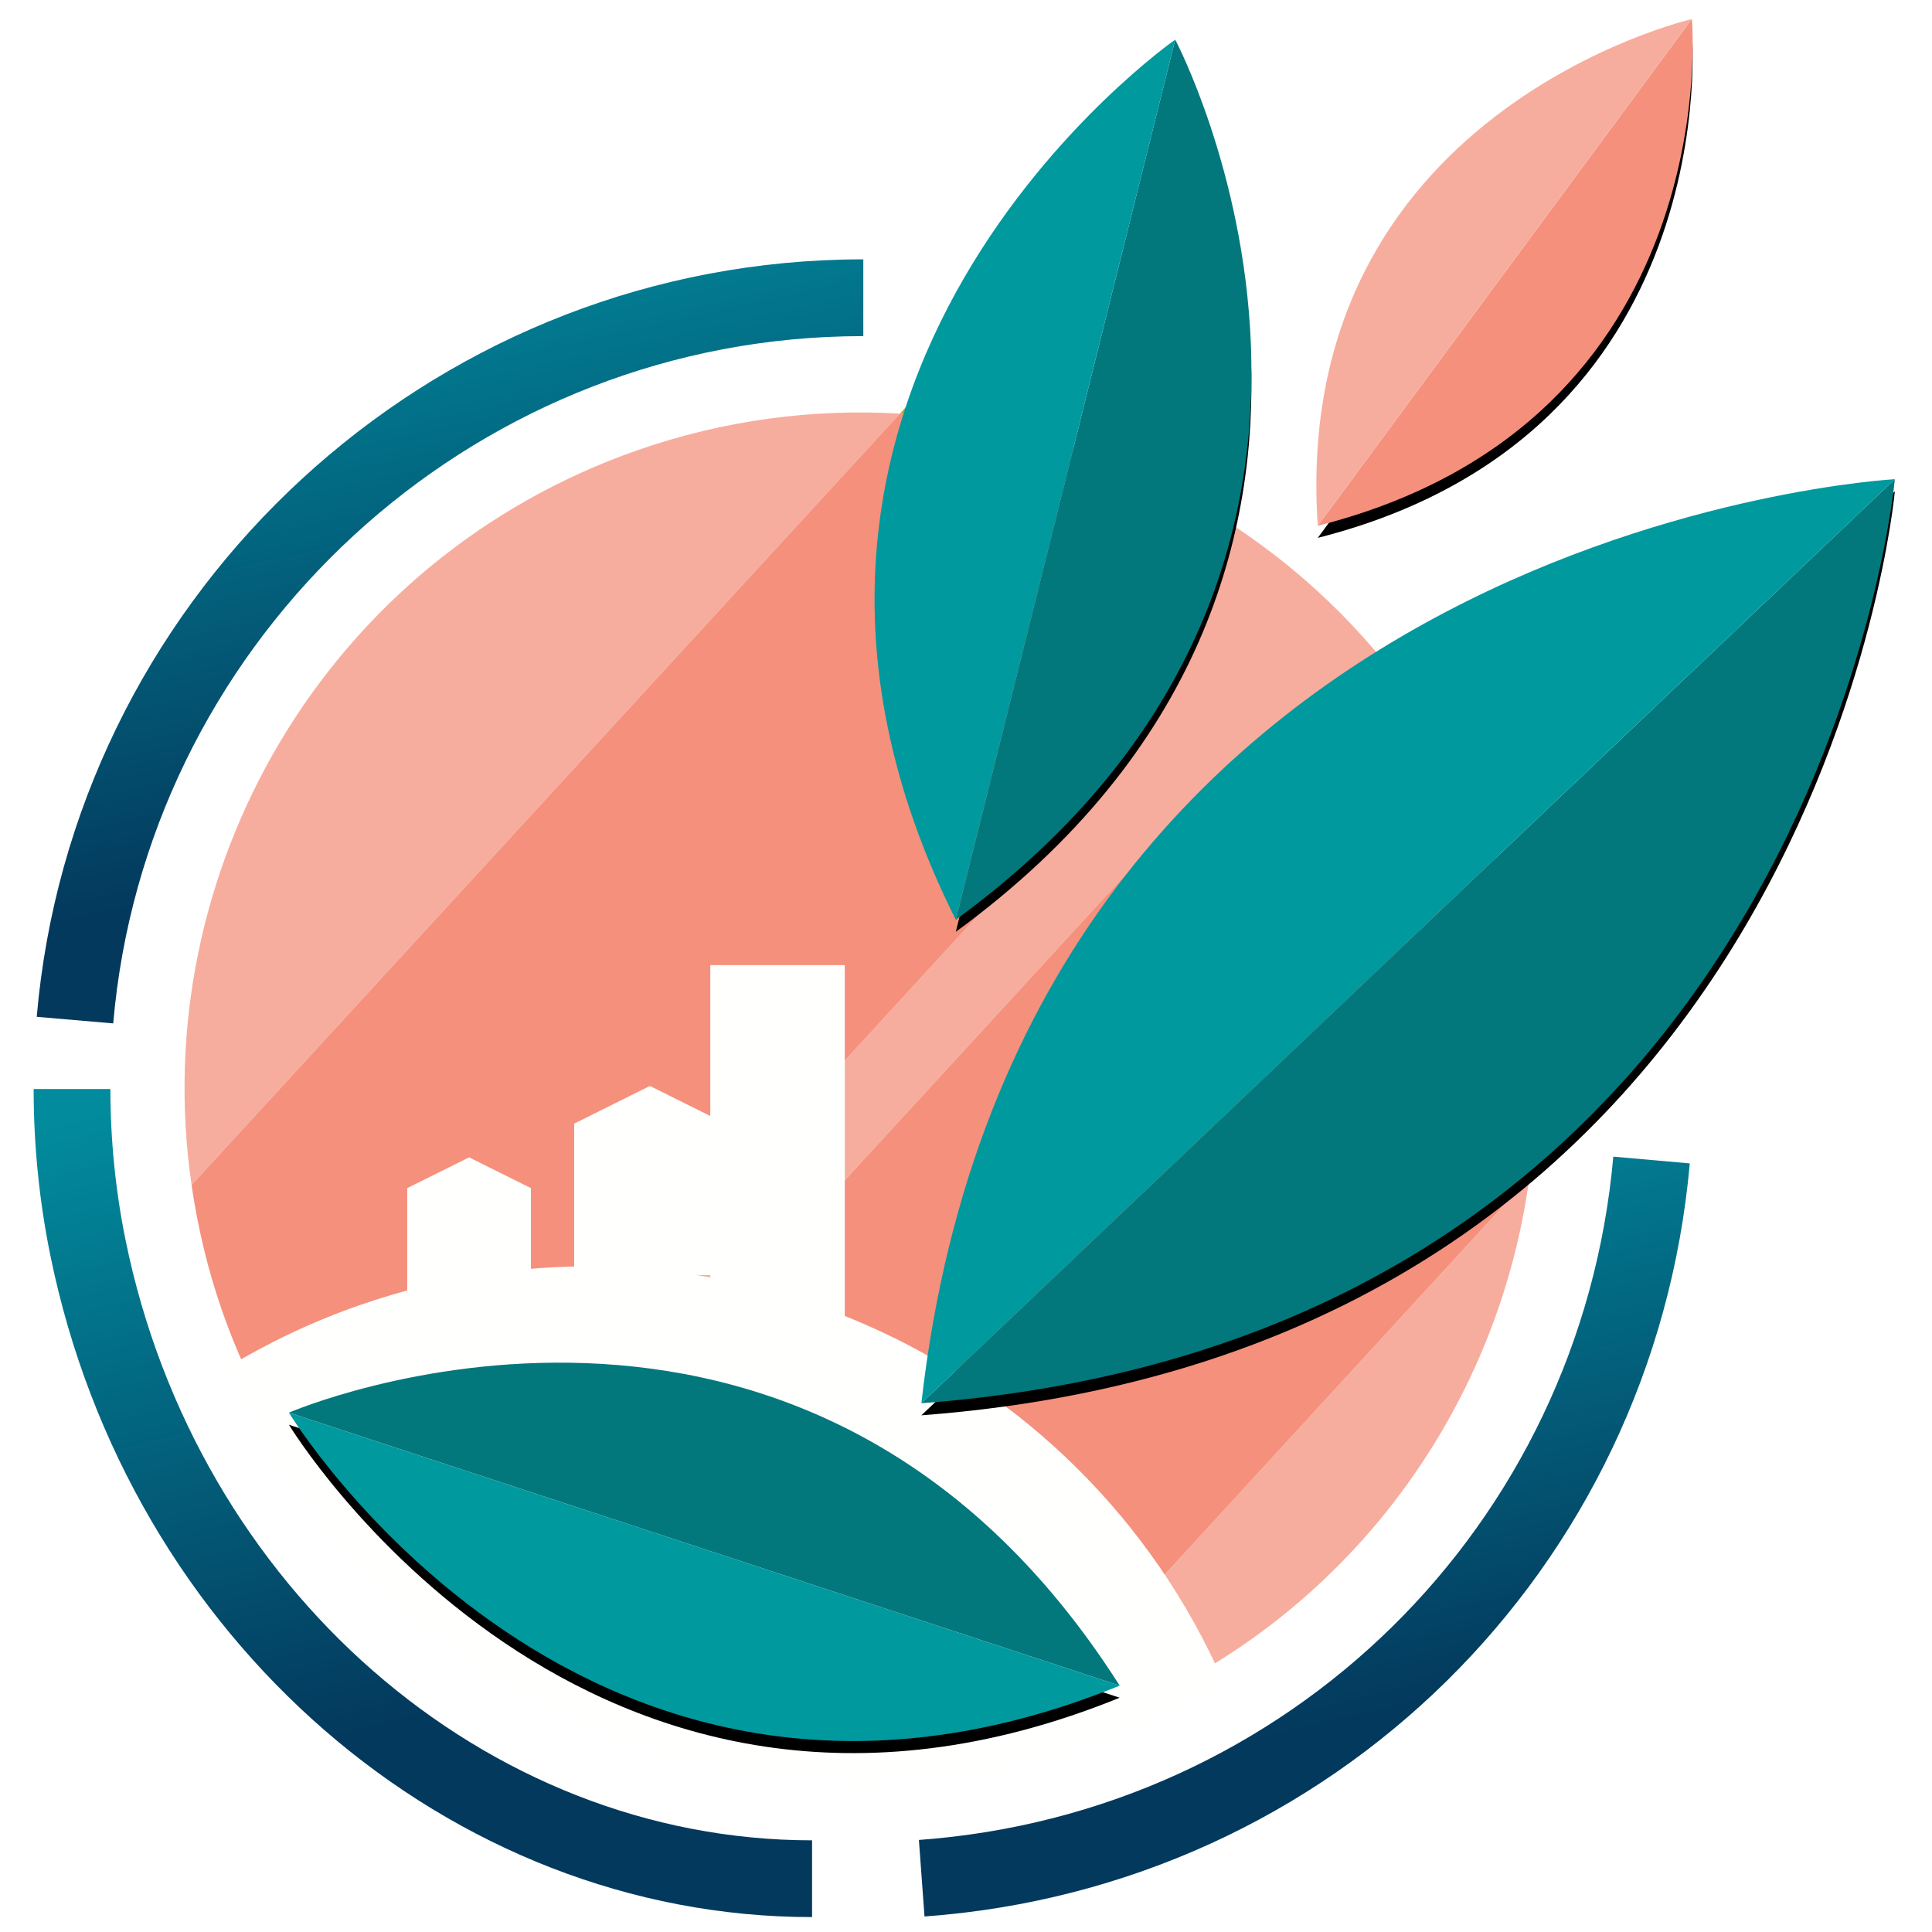 <?xml version="1.0" encoding="UTF-8"?>
<svg width="320px" height="320px" viewBox="0 0 320 320" version="1.1" xmlns="http://www.w3.org/2000/svg" xmlns:xlink="http://www.w3.org/1999/xlink">
    <!-- Generator: Sketch 48.2 (47327) - http://www.bohemiancoding.com/sketch -->
    <title>logo</title>
    <desc>Created with Sketch.</desc>
    <defs>
        <linearGradient x1="20.146%" y1="0%" x2="38.905%" y2="78.278%" id="linearGradient-1">
            <stop stop-color="#028B9D" offset="0%"></stop>
            <stop stop-color="#03395D" offset="100%"></stop>
        </linearGradient>
        <path d="M313.847,79.369 C313.847,79.369 301.088,221.228 152.609,232.421 L313.847,79.369" id="path-2"></path>
        <filter x="-4.3%" y="-3.3%" width="108.7%" height="109.1%" filterUnits="objectBoundingBox" id="filter-3">
            <feOffset dx="0" dy="2" in="SourceAlpha" result="shadowOffsetOuter1"></feOffset>
            <feGaussianBlur stdDeviation="2" in="shadowOffsetOuter1" result="shadowBlurOuter1"></feGaussianBlur>
            <feColorMatrix values="0 0 0 0 0   0 0 0 0 0   0 0 0 0 0  0 0 0 0.5 0" type="matrix" in="shadowBlurOuter1"></feColorMatrix>
        </filter>
        <path d="M280.225,3.156 C280.225,3.156 286.248,69.863 218.262,87.088 L280.225,3.156" id="path-4"></path>
        <filter x="-11.3%" y="-6.0%" width="122.5%" height="116.7%" filterUnits="objectBoundingBox" id="filter-5">
            <feOffset dx="0" dy="2" in="SourceAlpha" result="shadowOffsetOuter1"></feOffset>
            <feGaussianBlur stdDeviation="2" in="shadowOffsetOuter1" result="shadowBlurOuter1"></feGaussianBlur>
            <feColorMatrix values="0 0 0 0 0   0 0 0 0 0   0 0 0 0 0  0 0 0 0.5 0" type="matrix" in="shadowBlurOuter1"></feColorMatrix>
        </filter>
        <path d="M194.653,6.564 C194.653,6.564 240.189,92.555 158.309,152.338 L194.653,6.564" id="path-6"></path>
        <filter x="-14.3%" y="-3.4%" width="128.6%" height="109.6%" filterUnits="objectBoundingBox" id="filter-7">
            <feOffset dx="0" dy="2" in="SourceAlpha" result="shadowOffsetOuter1"></feOffset>
            <feGaussianBlur stdDeviation="2" in="shadowOffsetOuter1" result="shadowBlurOuter1"></feGaussianBlur>
            <feColorMatrix values="0 0 0 0 0   0 0 0 0 0   0 0 0 0 0  0 0 0 0.5 0" type="matrix" in="shadowBlurOuter1"></feColorMatrix>
        </filter>
        <path d="M185.456,279.196 L47.854,233.98 C47.854,233.98 97.026,315.118 185.456,279.196" id="path-8"></path>
        <filter x="-5.1%" y="-9.2%" width="110.2%" height="125.7%" filterUnits="objectBoundingBox" id="filter-9">
            <feOffset dx="0" dy="2" in="SourceAlpha" result="shadowOffsetOuter1"></feOffset>
            <feGaussianBlur stdDeviation="2" in="shadowOffsetOuter1" result="shadowBlurOuter1"></feGaussianBlur>
            <feColorMatrix values="0 0 0 0 0   0 0 0 0 0   0 0 0 0 0  0 0 0 0.5 0" type="matrix" in="shadowBlurOuter1"></feColorMatrix>
        </filter>
    </defs>
    <g id="Page-1" stroke="none" stroke-width="1" fill="none" fill-rule="evenodd">
        <g id="logo">
            <path d="M252.916,162.718 C251.881,156.239 250.365,149.76 248.126,143.348 C236.226,109.269 209.473,84.703 177.683,74.125 L182.794,128.98 L63.25,259.159 C66.424,262.339 69.749,265.332 73.257,268.09 L195.163,135.34 L252.916,162.718" id="Fill-1" fill="#F7AD9E"></path>
            <path d="M166.599,289.462 C170.867,288.514 175.127,287.383 179.356,285.906 C220.536,271.528 247.881,235.494 253.315,195.033 L166.599,289.462" id="Fill-2" fill="#F7AD9E"></path>
            <path d="M105.567,74.578 C54.117,92.543 24.15,144.28 31.728,196.267 L149.046,68.513 C134.709,67.662 119.973,69.548 105.567,74.578" id="Fill-3" fill="#F7AD9E"></path>
            <path d="M174.57,40.718 L149.046,68.513 C158.872,69.096 168.473,71.061 177.683,74.125 L174.57,40.718" id="Fill-4" fill="#AAB028"></path>
            <path d="M177.683,74.125 C168.473,71.061 158.872,69.096 149.046,68.513 L31.728,196.267 C32.746,203.246 34.386,210.23 36.797,217.136 C42.52,233.526 51.756,247.64 63.25,259.159 L182.794,128.98 L177.683,74.125" id="Fill-5" fill="#F5907C"></path>
            <path d="M253.315,195.033 L273.868,172.652 L252.916,162.718 C254.653,173.596 254.735,184.456 253.315,195.033" id="Fill-6" fill="#AAB028"></path>
            <path d="M252.916,162.718 L195.163,135.34 L73.257,268.09 C99.003,288.332 133.081,296.909 166.599,289.462 L253.315,195.033 C254.735,184.456 254.653,173.596 252.916,162.718" id="Fill-7" fill="#F5907C"></path>
            <path d="M134.503,317.531 C74.394,317.531 21.341,271.494 8.367,208.072 C6.512,199.016 5.571,189.703 5.571,180.378 L18.286,180.378 C18.286,188.848 19.141,197.306 20.821,205.514 C32.595,263.058 80.402,304.816 134.503,304.816 L134.503,317.531" id="Fill-8" fill="url(#linearGradient-1)"></path>
            <path d="M153.128,317.431 L152.199,304.753 C213.408,300.296 261.777,252.694 267.215,191.574 L279.882,192.7 C273.885,260.066 220.58,312.528 153.128,317.431" id="Fill-9" fill="url(#linearGradient-1)"></path>
            <path d="M18.751,169.51 L6.084,168.417 C11.969,100.252 67.951,46.386 136.318,43.114 C138.533,43.01 140.76,42.954 142.991,42.954 L142.991,55.669 C140.961,55.669 138.931,55.721 136.916,55.818 C74.893,58.784 24.082,107.665 18.751,169.51" id="Fill-10" fill="url(#linearGradient-1)"></path>
            <path d="M59.458,216.213 C51.739,218.908 44.499,222.354 37.77,226.423 C61.626,280.958 123.829,308.761 180.963,288.812 C188.682,286.116 195.922,282.669 202.651,278.602 C178.795,224.065 116.591,196.263 59.458,216.213" id="Fill-11" fill="#FFFFFE"></path>
            <g id="Fill-12">
                <use fill="black" fill-opacity="1" filter="url(#filter-3)" xlink:href="#path-2"></use>
                <use fill="#02787C" fill-rule="evenodd" xlink:href="#path-2"></use>
            </g>
            <g id="Fill-13">
                <use fill="black" fill-opacity="1" filter="url(#filter-5)" xlink:href="#path-4"></use>
                <use fill="#F5907C" fill-rule="evenodd" xlink:href="#path-4"></use>
            </g>
            <g id="Fill-14">
                <use fill="black" fill-opacity="1" filter="url(#filter-7)" xlink:href="#path-6"></use>
                <use fill="#02787C" fill-rule="evenodd" xlink:href="#path-6"></use>
            </g>
            <path d="M152.608,232.421 L313.847,79.369 C313.847,79.369 168.991,87.122 152.608,232.421" id="Fill-15" fill="#00999E"></path>
            <path d="M218.261,87.088 L280.225,3.156 C280.225,3.156 213.631,18.494 218.261,87.088" id="Fill-16" fill="#F7AD9E"></path>
            <path d="M47.854,233.979 C47.854,233.979 133.191,197.041 185.456,279.195 L47.854,233.979" id="Fill-17" fill="#02787C"></path>
            <g id="Fill-18">
                <use fill="black" fill-opacity="1" filter="url(#filter-9)" xlink:href="#path-8"></use>
                <use fill="#00999E" fill-rule="evenodd" xlink:href="#path-8"></use>
            </g>
            <path d="M194.653,6.564 C194.653,6.564 113.59,63.071 158.309,152.338 L194.653,6.564" id="Fill-19" fill="#00999E"></path>
            <polyline id="Fill-30" fill="#FFFFFE" points="120.184 211.191 95.1 211.191 95.1 186.108 107.642 179.867 120.184 186.108 120.184 211.191"></polyline>
            <polygon id="Fill-31" fill="#FFFFFE" points="117.646 223.293 139.924 223.293 139.924 159.854 117.646 159.854"></polygon>
            <polyline id="Fill-32" fill="#FFFFFE" points="87.939 217.28 67.45 217.28 67.45 196.791 77.694 191.693 87.939 196.791 87.939 217.28"></polyline>
        </g>
    </g>
</svg>